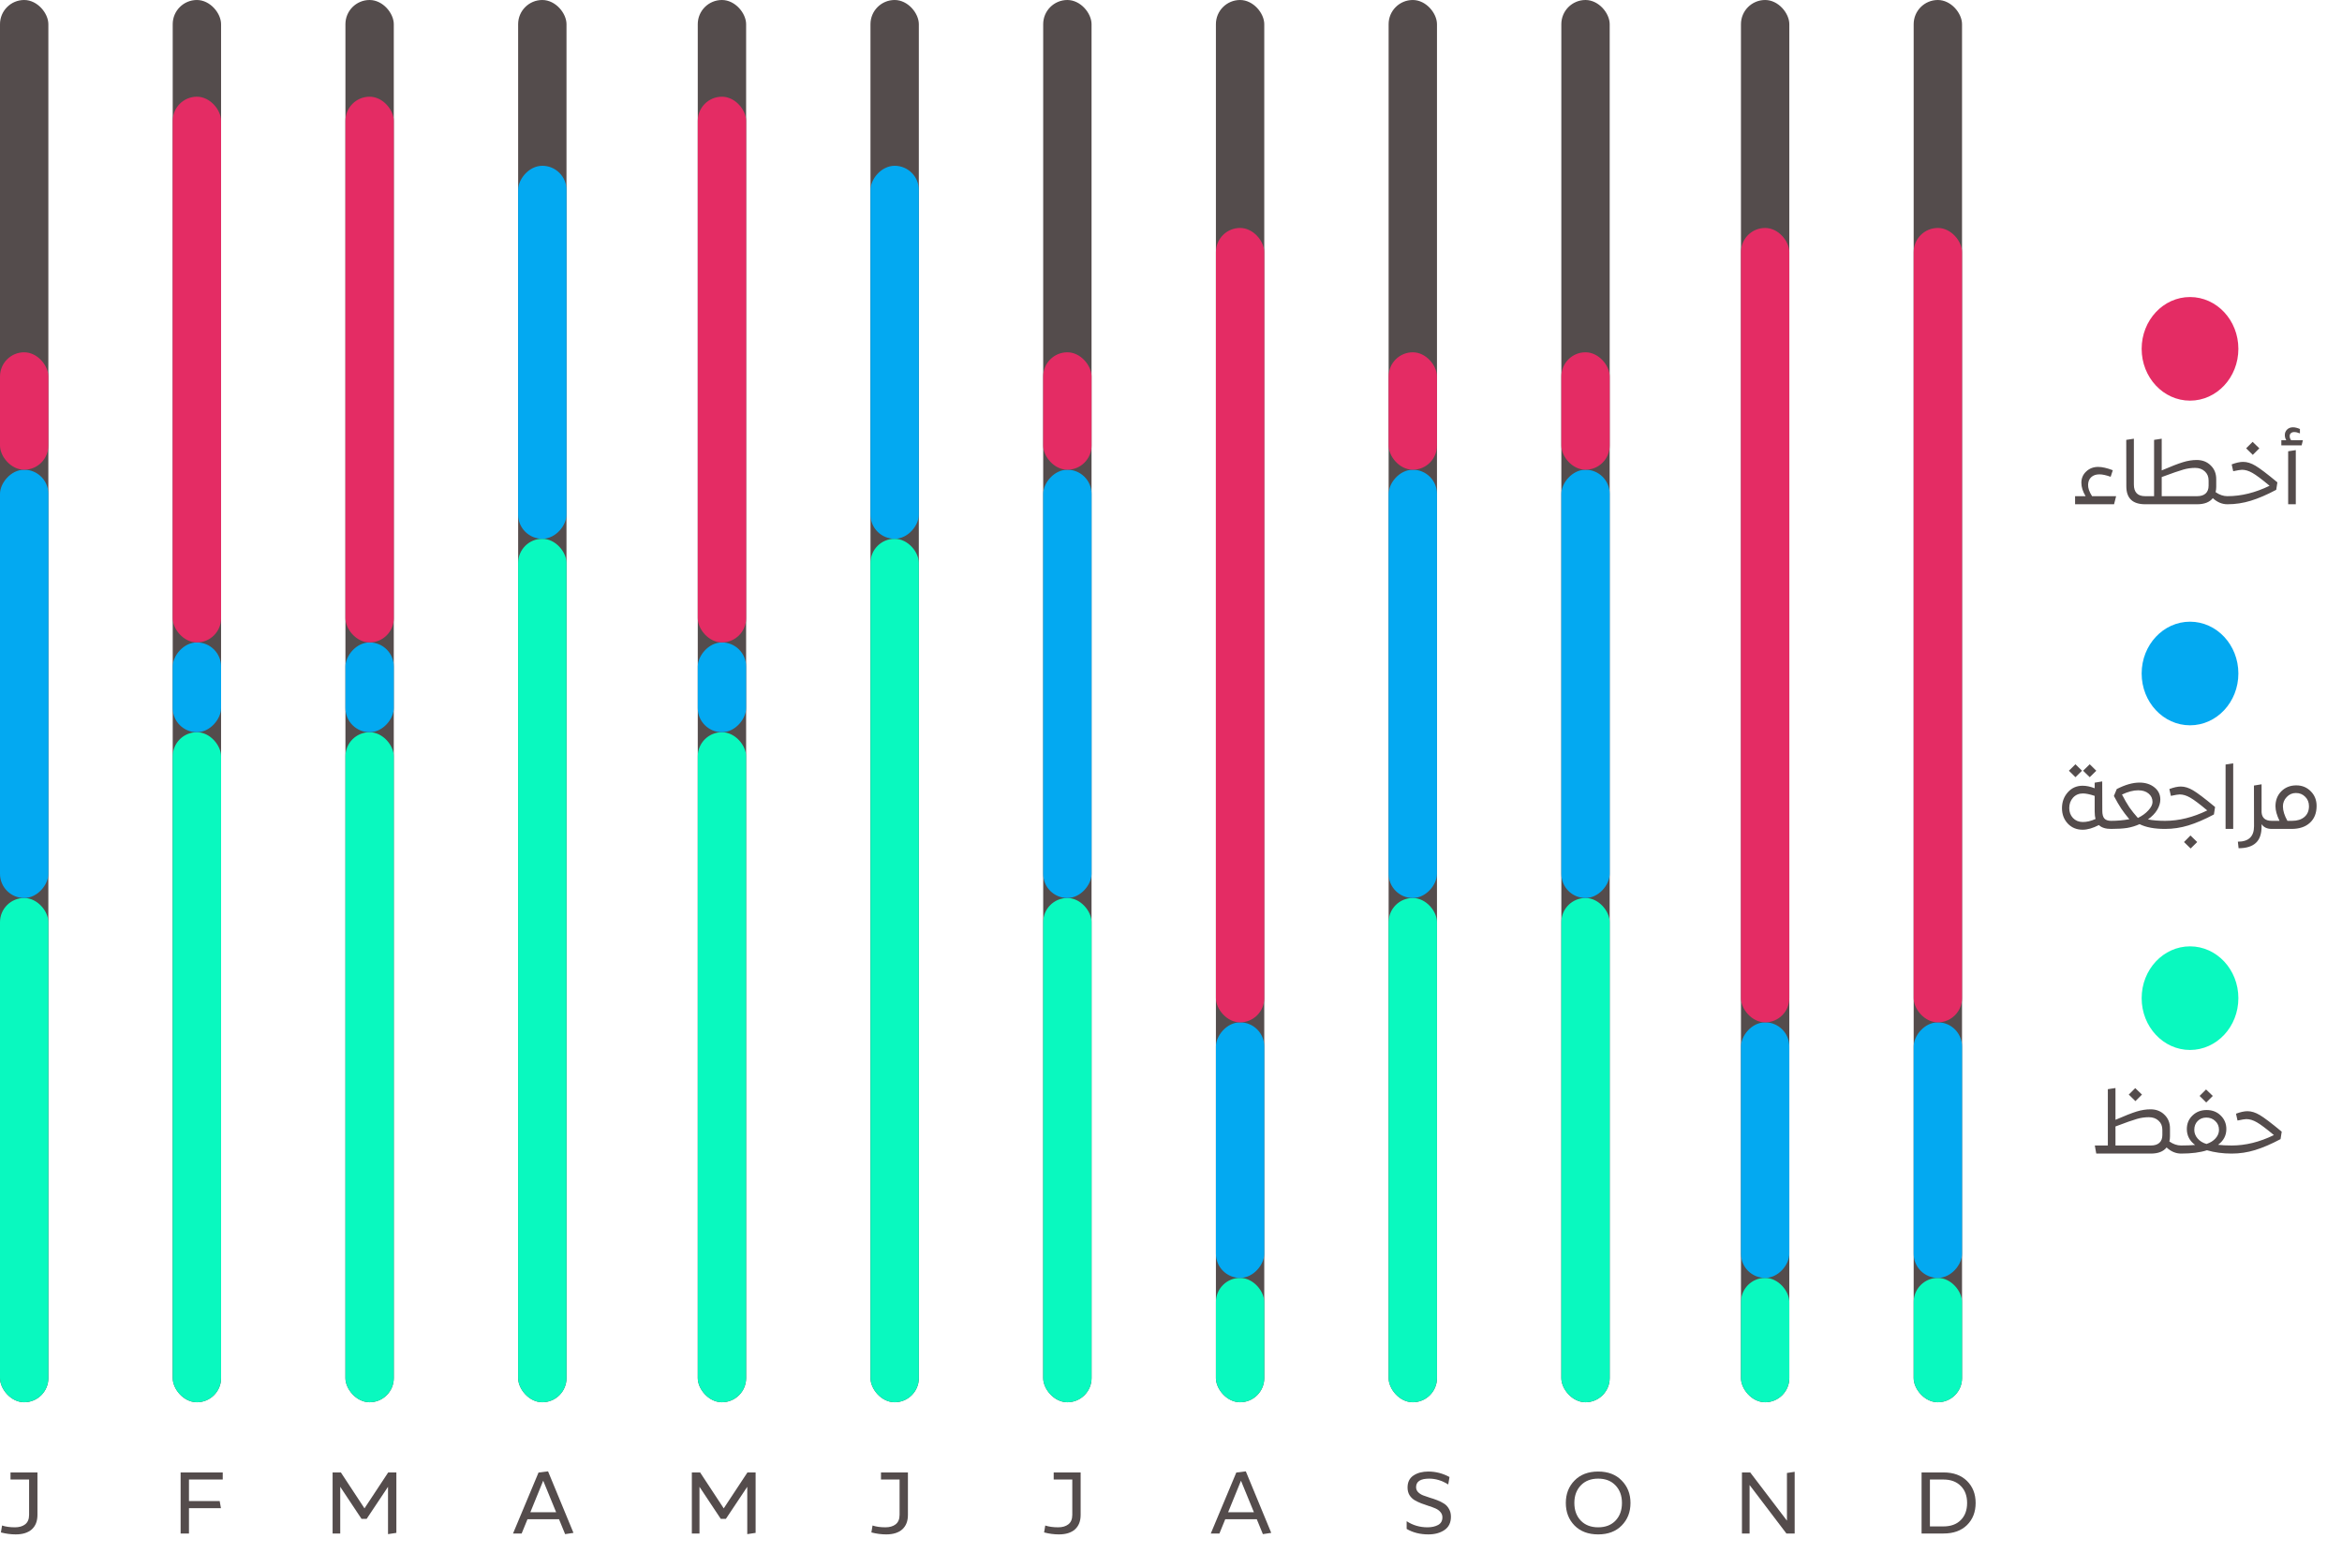 <svg width="339" height="227" viewBox="0 0 339 227" fill="none" xmlns="http://www.w3.org/2000/svg">
<path d="M278.144 222V213.16H281.329C282.759 213.16 283.89 213.572 284.722 214.395C285.554 215.218 285.97 216.28 285.97 217.58C285.97 218.889 285.554 219.955 284.722 220.778C283.89 221.593 282.759 222 281.329 222H278.144ZM281.316 220.973C282.373 220.973 283.205 220.67 283.812 220.063C284.427 219.456 284.735 218.629 284.735 217.58C284.735 216.54 284.427 215.717 283.812 215.11C283.197 214.495 282.365 214.187 281.316 214.187H279.353V220.973H281.316Z" fill="#544C4C"/>
<path d="M253.249 214.98V222H252.144V213.16H253.34L258.657 220.141V213.238L259.775 213.069V222H258.579L253.249 214.98Z" fill="#544C4C"/>
<path d="M234.736 220.843C233.895 221.701 232.76 222.13 231.33 222.13C229.9 222.13 228.76 221.701 227.911 220.843C227.07 219.985 226.65 218.897 226.65 217.58C226.65 216.271 227.07 215.188 227.911 214.33C228.76 213.463 229.9 213.03 231.33 213.03C232.76 213.03 233.895 213.463 234.736 214.33C235.585 215.188 236.01 216.271 236.01 217.58C236.01 218.897 235.585 219.985 234.736 220.843ZM231.33 214.057C230.281 214.057 229.445 214.382 228.821 215.032C228.197 215.682 227.885 216.531 227.885 217.58C227.885 218.637 228.197 219.491 228.821 220.141C229.445 220.782 230.281 221.103 231.33 221.103C232.387 221.103 233.224 220.782 233.839 220.141C234.463 219.491 234.775 218.637 234.775 217.58C234.775 216.531 234.463 215.682 233.839 215.032C233.224 214.382 232.387 214.057 231.33 214.057Z" fill="#544C4C"/>
<path d="M203.611 220.219C204.504 220.808 205.509 221.103 206.627 221.103C207.234 221.103 207.745 220.99 208.161 220.765C208.577 220.54 208.785 220.171 208.785 219.66C208.785 219.365 208.69 219.11 208.499 218.893C208.317 218.676 208.079 218.503 207.784 218.373C207.489 218.243 207.16 218.122 206.796 218.009C206.441 217.896 206.081 217.771 205.717 217.632C205.362 217.493 205.037 217.337 204.742 217.164C204.447 216.982 204.205 216.739 204.014 216.436C203.832 216.124 203.741 215.76 203.741 215.344C203.741 214.564 204.027 213.983 204.599 213.602C205.171 213.221 205.886 213.03 206.744 213.03C207.819 213.03 208.841 213.294 209.812 213.823L209.63 214.902C208.737 214.339 207.819 214.057 206.874 214.057C205.609 214.057 204.976 214.469 204.976 215.292C204.976 215.561 205.067 215.795 205.249 215.994C205.44 216.193 205.682 216.354 205.977 216.475C206.272 216.588 206.597 216.7 206.952 216.813C207.316 216.917 207.676 217.038 208.031 217.177C208.395 217.316 208.724 217.48 209.019 217.671C209.314 217.853 209.552 218.109 209.734 218.438C209.925 218.759 210.02 219.136 210.02 219.569C210.02 220.436 209.704 221.081 209.071 221.506C208.447 221.922 207.676 222.13 206.757 222.13C205.561 222.13 204.512 221.866 203.611 221.337V220.219Z" fill="#544C4C"/>
<path d="M182.8 222.091L181.916 219.933H177.353L176.508 222H175.26L178.952 213.173L180.33 213.004L184.009 221.909L182.8 222.091ZM177.769 218.919H181.5L179.628 214.356L177.769 218.919Z" fill="#544C4C"/>
<path d="M156.421 213.16V219.309C156.421 220.21 156.148 220.908 155.602 221.402C155.056 221.887 154.28 222.13 153.275 222.13C152.573 222.13 151.858 222.035 151.13 221.844L151.299 220.843C151.819 221.016 152.443 221.103 153.171 221.103C153.778 221.103 154.267 220.96 154.64 220.674C155.021 220.379 155.212 219.92 155.212 219.296V214.187H152.521V213.16H156.421Z" fill="#544C4C"/>
<path d="M131.421 213.16V219.309C131.421 220.21 131.148 220.908 130.602 221.402C130.056 221.887 129.28 222.13 128.275 222.13C127.573 222.13 126.858 222.035 126.13 221.844L126.299 220.843C126.819 221.016 127.443 221.103 128.171 221.103C128.778 221.103 129.267 220.96 129.64 220.674C130.021 220.379 130.212 219.92 130.212 219.296V214.187H127.521V213.16H131.421Z" fill="#544C4C"/>
<path d="M105.071 219.881H104.33L101.249 215.24V222H100.144V213.16H101.34L104.759 218.36L108.191 213.16H109.374V221.909L108.165 222.091V215.24L105.071 219.881Z" fill="#544C4C"/>
<path d="M81.8 222.091L80.916 219.933H76.353L75.508 222H74.26L77.952 213.173L79.33 213.004L83.009 221.909L81.8 222.091ZM76.769 218.919H80.5L78.628 214.356L76.769 218.919Z" fill="#544C4C"/>
<path d="M53.071 219.881H52.33L49.249 215.24V222H48.144V213.16H49.34L52.759 218.36L56.191 213.16H57.374V221.909L56.165 222.091V215.24L53.071 219.881Z" fill="#544C4C"/>
<path d="M26.144 222V213.16H32.241V214.187H27.353V217.307H31.799L31.981 218.334H27.353V222H26.144Z" fill="#544C4C"/>
<path d="M5.421 213.16V219.309C5.421 220.21 5.148 220.908 4.602 221.402C4.056 221.887 3.28 222.13 2.275 222.13C1.573 222.13 0.858 222.035 0.13 221.844L0.299 220.843C0.819 221.016 1.443 221.103 2.171 221.103C2.778 221.103 3.267 220.96 3.64 220.674C4.021 220.379 4.212 219.92 4.212 219.296V214.187H1.521V213.16H5.421Z" fill="#544C4C"/>
<rect x="277" width="7" height="203" rx="3.5" fill="#544C4C"/>
<rect x="277" y="185" width="7" height="18" rx="3.5" fill="#09F9BF"/>
<rect width="7" height="37" rx="3.5" transform="matrix(1 0 0 -1 277 185)" fill="#03A9F1"/>
<rect x="277" y="33" width="7" height="115" rx="3.5" fill="#E42C64"/>
<rect x="252" width="7" height="203" rx="3.5" fill="#544C4C"/>
<rect x="252" y="185" width="7" height="18" rx="3.5" fill="#09F9BF"/>
<rect width="7" height="37" rx="3.5" transform="matrix(1 0 0 -1 252 185)" fill="#03A9F1"/>
<rect x="252" y="33" width="7" height="115" rx="3.5" fill="#E42C64"/>
<rect x="226" width="7" height="203" rx="3.5" fill="#544C4C"/>
<rect x="226" y="130" width="7" height="73" rx="3.5" fill="#09F9BF"/>
<rect width="7" height="62" rx="3.5" transform="matrix(1 0 0 -1 226 130)" fill="#03A9F1"/>
<rect x="226" y="51" width="7" height="17" rx="3.5" fill="#E42C64"/>
<rect x="201" width="7" height="203" rx="3.5" fill="#544C4C"/>
<rect x="201" y="130" width="7" height="73" rx="3.5" fill="#09F9BF"/>
<rect width="7" height="62" rx="3.5" transform="matrix(1 0 0 -1 201 130)" fill="#03A9F1"/>
<rect x="201" y="51" width="7" height="17" rx="3.5" fill="#E42C64"/>
<rect x="176" width="7" height="203" rx="3.5" fill="#544C4C"/>
<rect x="176" y="185" width="7" height="18" rx="3.5" fill="#09F9BF"/>
<rect width="7" height="37" rx="3.5" transform="matrix(1 0 0 -1 176 185)" fill="#03A9F1"/>
<rect x="176" y="33" width="7" height="115" rx="3.5" fill="#E42C64"/>
<rect x="151" width="7" height="203" rx="3.5" fill="#544C4C"/>
<rect x="151" y="130" width="7" height="73" rx="3.5" fill="#09F9BF"/>
<rect width="7" height="62" rx="3.5" transform="matrix(1 0 0 -1 151 130)" fill="#03A9F1"/>
<rect x="151" y="51" width="7" height="17" rx="3.5" fill="#E42C64"/>
<rect x="126" width="7" height="203" rx="3.5" fill="#544C4C"/>
<rect x="126" y="78" width="7" height="125" rx="3.5" fill="#09F9BF"/>
<rect width="7" height="54" rx="3.5" transform="matrix(1 0 0 -1 126 78)" fill="#03A9F1"/>
<rect x="101" width="7" height="203" rx="3.5" fill="#544C4C"/>
<rect x="101" y="106" width="7" height="97" rx="3.5" fill="#09F9BF"/>
<rect width="7" height="13" rx="3.5" transform="matrix(1 0 0 -1 101 106)" fill="#03A9F1"/>
<rect x="101" y="14" width="7" height="79" rx="3.5" fill="#E42C64"/>
<rect x="75" width="7" height="203" rx="3.5" fill="#544C4C"/>
<rect x="75" y="78" width="7" height="125" rx="3.5" fill="#09F9BF"/>
<rect width="7" height="54" rx="3.5" transform="matrix(1 0 0 -1 75 78)" fill="#03A9F1"/>
<rect x="50" width="7" height="203" rx="3.5" fill="#544C4C"/>
<rect x="50" y="106" width="7" height="97" rx="3.5" fill="#09F9BF"/>
<rect width="7" height="13" rx="3.5" transform="matrix(1 0 0 -1 50 106)" fill="#03A9F1"/>
<rect x="50" y="14" width="7" height="79" rx="3.5" fill="#E42C64"/>
<rect x="25" width="7" height="203" rx="3.5" fill="#544C4C"/>
<rect x="25" y="106" width="7" height="97" rx="3.5" fill="#09F9BF"/>
<rect width="7" height="13" rx="3.5" transform="matrix(1 0 0 -1 25 106)" fill="#03A9F1"/>
<rect x="25" y="14" width="7" height="79" rx="3.5" fill="#E42C64"/>
<rect width="7" height="203" rx="3.5" fill="#544C4C"/>
<rect y="130" width="7" height="73" rx="3.5" fill="#09F9BF"/>
<rect width="7" height="62" rx="3.5" transform="matrix(1 0 0 -1 0 130)" fill="#03A9F1"/>
<rect y="51" width="7" height="17" rx="3.5" fill="#E42C64"/>
<path d="M302.821 71.83H306.305L306.006 73H300.364V71.83H301.885C301.478 71.154 301.274 70.508 301.274 69.893C301.274 69.234 301.508 68.688 301.976 68.255C302.444 67.813 303.02 67.592 303.705 67.592C304.277 67.592 304.983 67.752 305.824 68.073L305.512 69.022C304.862 68.788 304.32 68.671 303.887 68.671C303.393 68.671 302.999 68.805 302.704 69.074C302.418 69.334 302.266 69.694 302.249 70.153C302.223 70.638 302.414 71.197 302.821 71.83ZM310.513 73C308.693 73 307.783 72.133 307.783 70.4L307.77 63.679L308.875 63.51V70.14C308.875 71.267 309.417 71.83 310.5 71.83C310.587 71.83 310.63 71.869 310.63 71.947L310.643 72.87C310.643 72.957 310.6 73 310.513 73ZM322.407 71.83C322.493 71.83 322.537 71.869 322.537 71.947V72.87C322.537 72.957 322.493 73 322.407 73C321.644 73 320.942 72.705 320.301 72.116C319.833 72.705 319.074 73 318.026 73H312.904H311.799H310.512C310.425 73 310.382 72.957 310.382 72.87V71.947C310.399 71.869 310.442 71.83 310.512 71.83H311.799V63.679L312.904 63.51V66.539V68.099C314.256 67.518 315.274 67.124 315.959 66.916C316.652 66.699 317.324 66.591 317.974 66.591C318.797 66.591 319.473 66.855 320.002 67.384C320.539 67.904 320.803 68.576 320.795 69.399V70.504C320.795 70.729 320.764 70.976 320.704 71.245C321.258 71.635 321.826 71.83 322.407 71.83ZM319.69 70.309V69.555C319.69 69.009 319.508 68.571 319.144 68.242C318.78 67.904 318.312 67.735 317.74 67.735C317.159 67.735 316.587 67.817 316.024 67.982C315.46 68.138 314.42 68.498 312.904 69.061V71.83H318.039C318.567 71.83 318.975 71.7 319.261 71.44C319.547 71.18 319.69 70.803 319.69 70.309ZM327.035 64.901L326.086 65.85L325.124 64.901L326.06 63.965L327.035 64.901ZM324.695 66.864C325.259 66.864 325.852 67.05 326.476 67.423C327.109 67.796 328.166 68.597 329.648 69.828L329.479 70.907C328.127 71.626 326.897 72.155 325.787 72.493C324.687 72.831 323.564 73 322.42 73C322.325 73 322.277 72.957 322.277 72.87V71.947C322.277 71.869 322.325 71.83 322.42 71.83C324.422 71.83 326.455 71.327 328.517 70.322C327.399 69.386 326.572 68.766 326.034 68.463C325.506 68.16 325.003 68.008 324.526 68.008C324.327 68.008 323.902 68.077 323.252 68.216L323.031 67.228C323.673 66.985 324.227 66.864 324.695 66.864ZM331.649 63.731H333.339L333.157 64.472H330.219V63.731H330.934C330.795 63.506 330.726 63.254 330.726 62.977C330.726 62.656 330.834 62.392 331.051 62.184C331.276 61.967 331.558 61.859 331.896 61.859C332.199 61.859 332.537 61.941 332.91 62.106V62.743C332.607 62.613 332.329 62.548 332.078 62.548C331.887 62.548 331.731 62.6 331.61 62.704C331.489 62.808 331.428 62.947 331.428 63.12C331.428 63.371 331.502 63.575 331.649 63.731ZM331.207 73V65.33L332.312 65.161V73H331.207Z" fill="#544C4C"/>
<ellipse cx="317" cy="50.5" rx="7" ry="7.5" transform="rotate(-180 317 50.5)" fill="#E42C64"/>
<path d="M301.367 111.576L300.418 112.512L299.469 111.576L300.418 110.64L301.367 111.576ZM303.434 111.576L302.485 112.512L301.523 111.576L302.485 110.64L303.434 111.576ZM305.579 118.83C305.666 118.83 305.709 118.869 305.709 118.947V119.87C305.709 119.957 305.666 120 305.579 120C304.782 120 304.192 119.814 303.811 119.441C302.936 119.892 302.151 120.117 301.458 120.117C300.583 120.117 299.863 119.818 299.3 119.22C298.745 118.622 298.468 117.881 298.468 116.997C298.468 116.096 298.75 115.329 299.313 114.696C299.876 114.063 300.591 113.747 301.458 113.747C301.987 113.747 302.567 113.868 303.2 114.111V113.305L304.292 113.123L304.305 117.374C304.305 117.894 304.405 118.267 304.604 118.492C304.803 118.717 305.128 118.83 305.579 118.83ZM301.458 118.999C302.039 119.008 302.663 118.86 303.33 118.557C303.243 118.262 303.2 117.903 303.2 117.478V115.216C302.498 114.982 301.93 114.865 301.497 114.865C300.916 114.865 300.44 115.069 300.067 115.476C299.703 115.883 299.521 116.386 299.521 116.984C299.521 117.556 299.699 118.033 300.054 118.414C300.418 118.795 300.886 118.99 301.458 118.999ZM313.366 118.83C313.453 118.83 313.496 118.869 313.496 118.947V119.87C313.496 119.957 313.453 120 313.366 120C311.849 120 310.627 119.77 309.7 119.311C309.119 119.571 308.521 119.753 307.906 119.857C307.291 119.952 306.515 120 305.579 120C305.492 119.991 305.449 119.948 305.449 119.87V118.947C305.449 118.869 305.492 118.83 305.579 118.83C306.472 118.83 307.351 118.752 308.218 118.596C307.759 118.05 307.369 117.539 307.048 117.062C306.727 116.577 306.372 115.966 305.982 115.229L306.398 114.228C307.611 113.604 308.708 113.292 309.687 113.292C310.554 113.292 311.273 113.522 311.845 113.981C312.417 114.44 312.703 115.025 312.703 115.736C312.703 116.23 312.551 116.733 312.248 117.244C311.945 117.747 311.498 118.206 310.909 118.622C311.602 118.761 312.421 118.83 313.366 118.83ZM309.505 114.41C308.829 114.401 308.045 114.605 307.152 115.021C307.533 115.758 307.889 116.373 308.218 116.867C308.556 117.352 308.968 117.868 309.453 118.414C310.077 118.111 310.584 117.742 310.974 117.309C311.373 116.876 311.572 116.473 311.572 116.1C311.572 115.597 311.381 115.19 311 114.878C310.627 114.566 310.129 114.41 309.505 114.41ZM315.675 113.864C316.238 113.864 316.832 114.05 317.456 114.423C318.088 114.796 319.146 115.597 320.628 116.828L320.459 117.907C319.107 118.626 317.876 119.155 316.767 119.493C315.666 119.831 314.544 120 313.4 120C313.304 120 313.257 119.957 313.257 119.87V118.947C313.257 118.869 313.304 118.83 313.4 118.83C315.402 118.83 317.434 118.327 319.497 117.322C318.379 116.386 317.551 115.766 317.014 115.463C316.485 115.16 315.982 115.008 315.506 115.008C315.306 115.008 314.882 115.077 314.232 115.216L314.011 114.228C314.652 113.985 315.207 113.864 315.675 113.864ZM316.13 121.898L317.066 120.949L318.041 121.898L317.092 122.834L316.13 121.898ZM322.148 120V110.679L323.253 110.51V120H322.148ZM328.828 118.83C328.915 118.83 328.958 118.869 328.958 118.947V119.87C328.958 119.957 328.915 120 328.828 120C328.161 120 327.671 119.77 327.359 119.311V119.649C327.359 120.732 327.082 121.525 326.527 122.028C325.973 122.539 325.141 122.795 324.031 122.795L323.927 121.846C325.487 121.846 326.267 121.101 326.267 119.61L326.254 113.721L327.359 113.539V117.595C327.42 118.418 327.91 118.83 328.828 118.83ZM332.386 113.695C333.218 113.695 333.916 113.981 334.479 114.553C335.042 115.116 335.324 115.823 335.324 116.672C335.324 117.712 334.999 118.527 334.349 119.116C333.708 119.705 332.819 120 331.684 120H328.837C328.75 120 328.707 119.957 328.707 119.87V118.947C328.707 118.869 328.75 118.83 328.837 118.83H329.955C329.565 118.024 329.37 117.322 329.37 116.724C329.37 115.849 329.652 115.125 330.215 114.553C330.787 113.981 331.511 113.695 332.386 113.695ZM331.775 118.83C332.52 118.83 333.114 118.644 333.556 118.271C333.998 117.898 334.219 117.378 334.219 116.711C334.219 116.156 334.037 115.701 333.673 115.346C333.318 114.982 332.867 114.8 332.321 114.8C331.801 114.8 331.359 114.995 330.995 115.385C330.631 115.766 330.449 116.217 330.449 116.737C330.449 117.361 330.666 118.059 331.099 118.83H331.775Z" fill="#544C4C"/>
<ellipse cx="317" cy="97.5" rx="7" ry="7.5" transform="rotate(-180 317 97.5)" fill="#03A9F1"/>
<path d="M315.714 165.83C315.801 165.83 315.844 165.869 315.844 165.947V166.87C315.844 166.957 315.801 167 315.714 167C314.951 167 314.249 166.705 313.608 166.116C313.14 166.705 312.382 167 311.333 167H305.652H305.106H303.429L303.221 165.83H305.106V157.679L306.211 157.51V162.112C307.546 161.531 308.56 161.133 309.253 160.916C309.955 160.699 310.631 160.591 311.281 160.591C312.104 160.591 312.78 160.855 313.309 161.384C313.846 161.904 314.111 162.576 314.102 163.399V164.504C314.102 164.79 314.072 165.037 314.011 165.245C314.566 165.635 315.133 165.83 315.714 165.83ZM310.046 158.459L309.097 159.408L308.135 158.459L309.071 157.523L310.046 158.459ZM312.997 164.309V163.555C312.997 163.009 312.815 162.571 312.451 162.242C312.087 161.904 311.619 161.735 311.047 161.735C310.458 161.735 309.881 161.817 309.318 161.982C308.755 162.138 307.719 162.502 306.211 163.074V165.83H311.346C311.875 165.83 312.282 165.7 312.568 165.44C312.854 165.18 312.997 164.803 312.997 164.309ZM320.297 158.654L319.348 159.603L318.386 158.654L319.322 157.718L320.297 158.654ZM323.027 165.83C323.114 165.83 323.157 165.869 323.157 165.947V166.87C323.157 166.957 323.114 167 323.027 167C321.744 167 320.553 166.84 319.452 166.519C318.464 166.84 317.216 167 315.708 167C315.621 166.991 315.578 166.948 315.578 166.87V165.947C315.578 165.869 315.621 165.83 315.708 165.83C316.462 165.83 317.138 165.804 317.736 165.752C316.939 165.154 316.54 164.387 316.54 163.451C316.54 162.662 316.813 162.008 317.359 161.488C317.905 160.959 318.585 160.695 319.4 160.695C320.232 160.695 320.917 160.964 321.454 161.501C321.991 162.03 322.26 162.68 322.26 163.451C322.26 164.378 321.861 165.137 321.064 165.726C321.575 165.795 322.23 165.83 323.027 165.83ZM319.361 161.787C318.85 161.787 318.429 161.956 318.1 162.294C317.779 162.623 317.619 163.048 317.619 163.568C317.619 164.027 317.779 164.443 318.1 164.816C318.421 165.189 318.85 165.453 319.387 165.609C319.942 165.427 320.379 165.154 320.7 164.79C321.029 164.426 321.194 164.019 321.194 163.568C321.194 163.048 321.016 162.623 320.661 162.294C320.314 161.956 319.881 161.787 319.361 161.787ZM325.321 160.864C325.885 160.864 326.478 161.05 327.102 161.423C327.735 161.796 328.792 162.597 330.274 163.828L330.105 164.907C328.753 165.626 327.523 166.155 326.413 166.493C325.313 166.831 324.19 167 323.046 167C322.951 167 322.903 166.957 322.903 166.87V165.947C322.903 165.869 322.951 165.83 323.046 165.83C325.048 165.83 327.081 165.327 329.143 164.322C328.025 163.386 327.198 162.766 326.66 162.463C326.132 162.16 325.629 162.008 325.152 162.008C324.953 162.008 324.528 162.077 323.878 162.216L323.657 161.228C324.299 160.985 324.853 160.864 325.321 160.864Z" fill="#544C4C"/>
<ellipse cx="317" cy="144.5" rx="7" ry="7.5" transform="rotate(-180 317 144.5)" fill="#09F9BF"/>
</svg>
